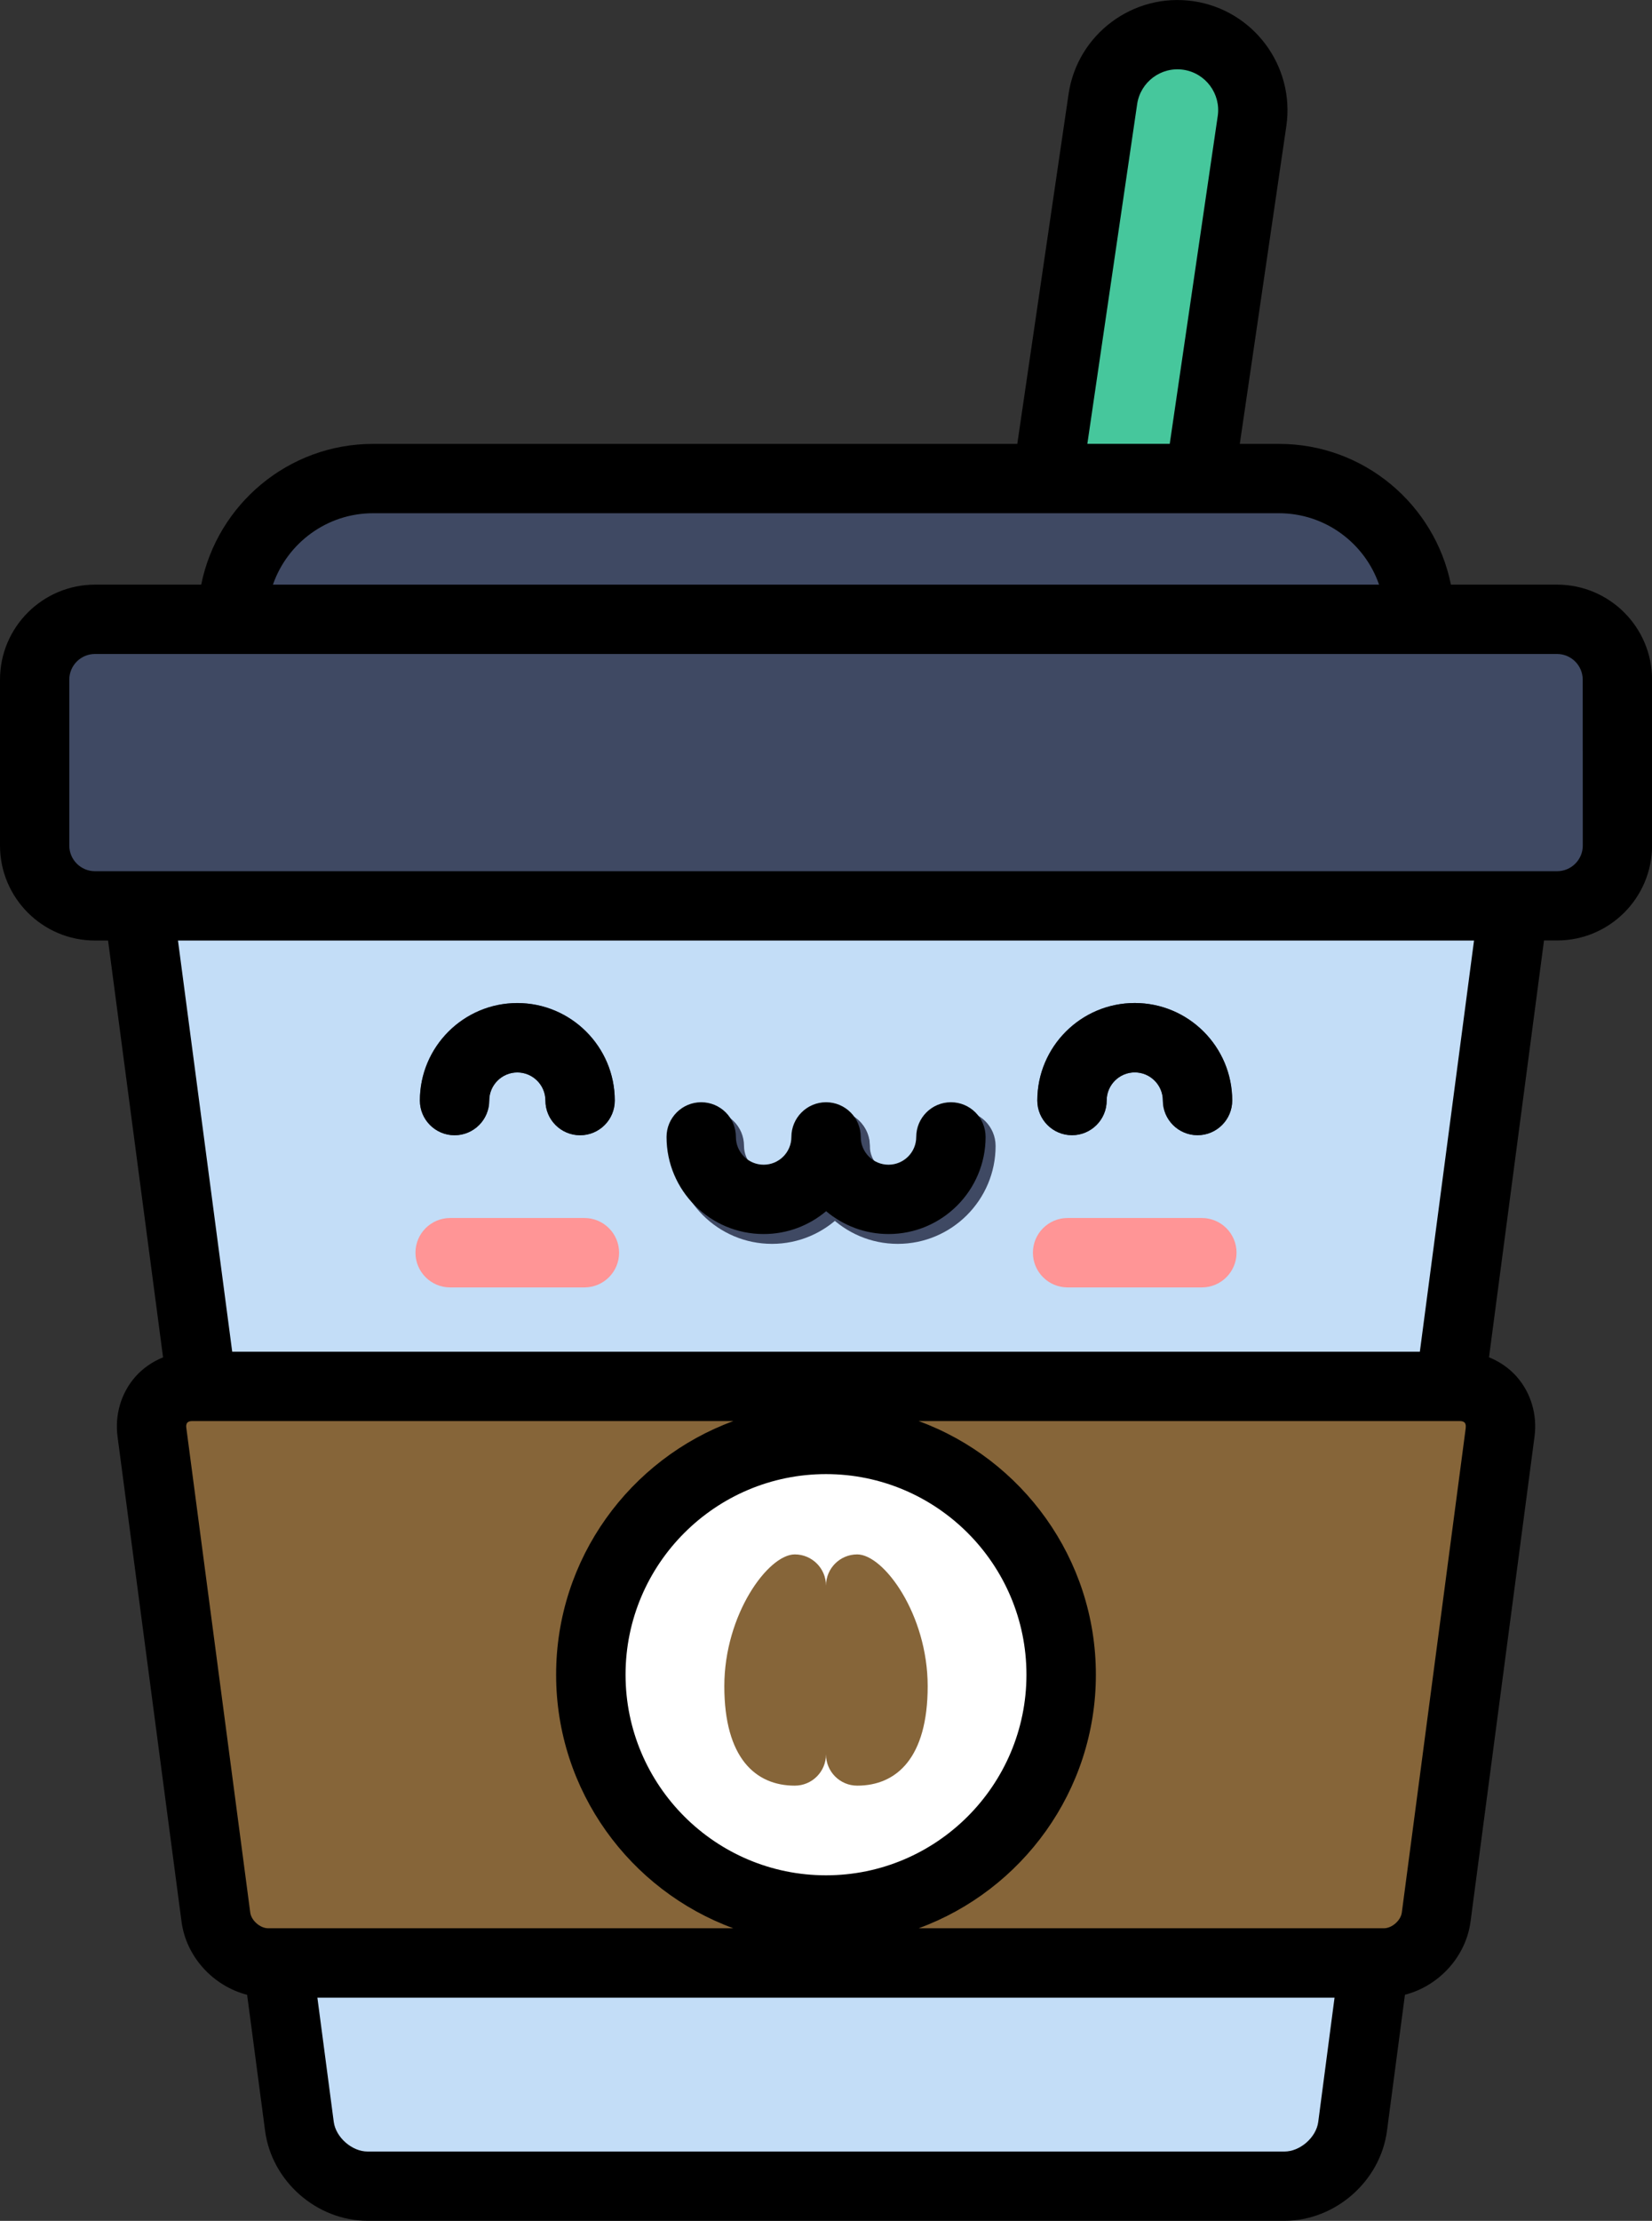 <?xml version="1.0" encoding="UTF-8" standalone="no"?>
<!-- Generator: Adobe Illustrator 19.0.0, SVG Export Plug-In . SVG Version: 6.00 Build 0)  -->

<svg
   xmlns:dc="http://purl.org/dc/elements/1.1/"
   xmlns:cc="http://creativecommons.org/ns#"
   xmlns:rdf="http://www.w3.org/1999/02/22-rdf-syntax-ns#"
   xmlns:svg="http://www.w3.org/2000/svg"
   xmlns="http://www.w3.org/2000/svg"
   xmlns:sodipodi="http://sodipodi.sourceforge.net/DTD/sodipodi-0.dtd"
   xmlns:inkscape="http://www.inkscape.org/namespaces/inkscape"
   version="1.1"
   id="Layer_1"
   x="0px"
   y="0px"
   viewBox="0 0 23.818 32"
   xml:space="preserve"
   sodipodi:docname="cafe.svg"
   inkscape:version="0.92.5 (0.92.5+68)"
   width="23.818"
   height="32"><rect x="0" y="0" width="23.818" height="32" fill="#333333" stroke="none"/><defs
   id="defs63" /><sodipodi:namedview
   pagecolor="#ffffff"
   bordercolor="#666666"
   borderopacity="1"
   objecttolerance="10"
   gridtolerance="10"
   guidetolerance="10"
   inkscape:pageopacity="0"
   inkscape:pageshadow="2"
   inkscape:window-width="1366"
   inkscape:window-height="700"
   id="namedview61"
   showgrid="false"
   inkscape:zoom="1.3037307"
   inkscape:cx="182.84318"
   inkscape:cy="138.13622"
   inkscape:window-x="267"
   inkscape:window-y="1080"
   inkscape:window-maximized="1"
   inkscape:current-layer="Layer_1"
   fit-margin-top="0"
   fit-margin-left="0"
   fit-margin-right="0"
   fit-margin-bottom="0" />
<path
   style="fill:#46c79c;stroke-width:1"
   d="m 15.599,12.075 c -0.052,0 -0.105,-0.004 -0.159,-0.012 -0.594,-0.087 -1.005,-0.639 -0.918,-1.233 l 1.378,-9.402 c 0.087,-0.594 0.639,-1.004 1.233,-0.918 0.594,0.087 1.005,0.639 0.918,1.233 l -1.378,9.402 c -0.079,0.54 -0.543,0.929 -1.074,0.929 z"
   id="path2"
   inkscape:connector-curvature="0" />
<path
   style="fill:#c3ddf7;stroke-width:1"
   d="m 22.086,11.053 c 0.063,-0.474 -0.277,-0.862 -0.756,-0.862 H 2.488 c -0.478,0 -0.818,0.388 -0.756,0.862 l 2.585,19.585 c 0.062,0.474 0.505,0.862 0.983,0.862 H 18.518 c 0.478,0 0.921,-0.388 0.983,-0.862 z"
   id="path4"
   inkscape:connector-curvature="0" />
<g
   id="g12"
   transform="matrix(0.063,0,0,0.063,-4.091,1.1224125e-5)"
   style="stroke-width:16">
	<path
   style="fill:#3f4963;stroke-width:255.998"
   d="m 424.638,142.78 h -31.7 c 0,-17.924 -14.53,-32.455 -32.454,-32.455 H 151.515 c -17.925,0 -32.454,14.531 -32.454,32.455 H 87.359 c -7.65,0 -13.91,6.26 -13.91,13.911 v 38.243 c 0,7.649 6.26,13.909 13.91,13.909 h 337.279 c 7.65,0 13.91,-6.26 13.91,-13.909 V 156.69 c 0,-7.651 -6.26,-13.91 -13.91,-13.91 z"
   id="path6"
   inkscape:connector-curvature="0" />
	<path
   style="fill:#3f4963;stroke-width:255.998"
   d="m 241.605,284.484 c -12.347,0 -22.39,-10.045 -22.39,-22.39 0,-4.417 3.58,-7.996 7.996,-7.996 4.416,0 7.996,3.579 7.996,7.996 0,3.528 2.869,6.397 6.397,6.397 3.528,0 6.397,-2.869 6.397,-6.397 0,-4.417 3.58,-7.996 7.996,-7.996 4.416,0 7.996,3.579 7.996,7.996 0.002,12.345 -10.041,22.39 -22.388,22.39 z"
   id="path8"
   inkscape:connector-curvature="0" />
	<path
   style="fill:#3f4963;stroke-width:255.998"
   d="m 270.392,284.484 c -12.347,0 -22.39,-10.045 -22.39,-22.39 0,-4.417 3.58,-7.996 7.996,-7.996 4.416,0 7.996,3.579 7.996,7.996 0,3.528 2.869,6.397 6.397,6.397 3.528,0 6.397,-2.869 6.397,-6.397 0,-4.417 3.58,-7.996 7.996,-7.996 4.416,0 7.996,3.579 7.996,7.996 0.003,12.345 -10.041,22.39 -22.388,22.39 z"
   id="path10"
   inkscape:connector-curvature="0" />
</g>
<path
   style="fill:#ff9596;stroke-width:1"
   d="m 17.328,18.55 h -1.936 c -0.276,0 -0.5,-0.224 -0.5,-0.5 0,-0.276 0.224,-0.5 0.5,-0.5 h 1.936 c 0.276,0 0.5,0.224 0.5,0.5 6.3e-5,0.276 -0.224,0.5 -0.5,0.5 z"
   id="path14"
   inkscape:connector-curvature="0" />
<path
   style="fill:#3f4963;stroke-width:1"
   d="m 17.265,16.357 c -0.276,0 -0.5,-0.224 -0.5,-0.5 0,-0.223 -0.182,-0.405 -0.405,-0.405 -0.223,0 -0.405,0.182 -0.405,0.405 0,0.276 -0.224,0.5 -0.5,0.5 -0.276,0 -0.5,-0.224 -0.5,-0.5 0,-0.775 0.63,-1.405 1.405,-1.405 0.775,0 1.405,0.63 1.405,1.405 -1.25e-4,0.276 -0.224,0.5 -0.5,0.5 z"
   id="path16"
   inkscape:connector-curvature="0" />
<path
   style="fill:#ff9596;stroke-width:1"
   d="M 8.426,18.55 H 6.49 c -0.276,0 -0.5,-0.224 -0.5,-0.5 0,-0.276 0.224,-0.5 0.5,-0.5 h 1.936 c 0.276,0 0.5,0.224 0.5,0.5 0,0.276 -0.224,0.5 -0.5,0.5 z"
   id="path18"
   inkscape:connector-curvature="0" />
<path
   style="fill:#3f4963;stroke-width:1"
   d="m 8.363,16.357 c -0.276,0 -0.5,-0.224 -0.5,-0.5 0,-0.223 -0.182,-0.405 -0.405,-0.405 -0.223,0 -0.405,0.182 -0.405,0.405 0,0.276 -0.224,0.5 -0.5,0.5 -0.276,0 -0.5,-0.224 -0.5,-0.5 0,-0.775 0.63,-1.405 1.405,-1.405 0.775,0 1.405,0.63 1.405,1.405 -1.25e-4,0.276 -0.224,0.5 -0.5,0.5 z"
   id="path20"
   inkscape:connector-curvature="0" />
<path
   style="fill:#866539;stroke-width:1"
   d="m 2.77,19.976 c -0.367,0 -0.627,0.297 -0.579,0.661 l 0.922,6.986 c 0.048,0.363 0.387,0.661 0.754,0.661 h 16.086 c 0.367,0 0.706,-0.297 0.754,-0.661 l 0.922,-6.986 c 0.048,-0.363 -0.213,-0.661 -0.579,-0.661 z"
   id="path22"
   inkscape:connector-curvature="0" />
<circle
   style="fill:#ffffff;stroke-width:1"
   cx="11.909"
   cy="24.13"
   r="3.39"
   id="circle24" />
<path
   style="fill:#866539;stroke-width:1"
   d="m 12.359,22.397 c -0.248,0 -0.45,0.201 -0.45,0.45 0,-0.248 -0.201,-0.45 -0.45,-0.45 -0.383,0 -1.016,0.866 -1.016,1.899 0,1.033 0.449,1.433 1.016,1.433 0.248,0 0.45,-0.201 0.45,-0.45 0,0.248 0.201,0.45 0.45,0.45 0.567,0 1.016,-0.4 1.016,-1.433 0,-1.033 -0.633,-1.899 -1.016,-1.899 z"
   id="path26"
   inkscape:connector-curvature="0" />
<path
   d="m 15.456,16.357 c 0.276,0 0.5,-0.224 0.5,-0.5 0,-0.223 0.182,-0.405 0.405,-0.405 0.223,0 0.405,0.182 0.405,0.405 0,0.276 0.224,0.5 0.5,0.5 0.276,0 0.5,-0.224 0.5,-0.5 0,-0.774 -0.63,-1.405 -1.405,-1.405 -0.775,0 -1.405,0.63 -1.405,1.405 6.2e-5,0.276 0.224,0.5 0.5,0.5 z m 6.994,-7.933 h -1.531 c -0.233,-1.155 -1.255,-2.028 -2.478,-2.028 h -0.566 l 0.671,-4.579 C 18.672,0.951 18.071,0.144 17.205,0.017 c -0.865,-0.126 -1.673,0.475 -1.799,1.34 l -0.739,5.039 H 5.379 c -1.223,0 -2.246,0.873 -2.478,2.028 H 1.369 C 0.614,8.424 0,9.038 0,9.793 v 2.39 c 0,0.755 0.614,1.369 1.369,1.369 h 0.189 l 0.793,6.006 c -0.154,0.062 -0.292,0.157 -0.402,0.282 -0.203,0.232 -0.296,0.546 -0.254,0.862 l 0.922,6.986 c 0.068,0.511 0.459,0.929 0.946,1.055 l 0.259,1.96 c 0.096,0.727 0.745,1.296 1.479,1.296 H 18.518 c 0.733,0 1.383,-0.569 1.479,-1.296 l 0.259,-1.961 c 0.487,-0.126 0.878,-0.544 0.946,-1.055 l 0.922,-6.986 c 0.042,-0.316 -0.051,-0.63 -0.254,-0.862 -0.11,-0.125 -0.248,-0.22 -0.402,-0.282 l 0.793,-6.006 h 0.189 c 0.755,0 1.369,-0.614 1.369,-1.369 V 9.793 c -1.25e-4,-0.755 -0.614,-1.369 -1.369,-1.369 z m -6.055,-6.923 c 0.047,-0.32 0.345,-0.543 0.666,-0.496 0.32,0.047 0.543,0.346 0.496,0.666 l -0.692,4.724 H 15.677 Z M 5.379,7.395 H 18.439 c 0.668,0 1.237,0.431 1.444,1.029 H 3.935 c 0.208,-0.598 0.776,-1.029 1.444,-1.029 z M 3.866,27.784 c -0.115,0 -0.243,-0.112 -0.258,-0.226 l -0.922,-6.986 c -0.003,-0.022 -0.003,-0.052 0.014,-0.072 0.017,-0.02 0.047,-0.024 0.069,-0.024 h 7.804 c -1.489,0.546 -2.555,1.978 -2.555,3.654 0,1.676 1.066,3.108 2.555,3.654 z m 8.043,-6.544 c 1.594,0 2.89,1.297 2.89,2.89 0,1.594 -1.297,2.891 -2.89,2.891 -1.594,0 -2.89,-1.297 -2.89,-2.891 -6.3e-5,-1.594 1.297,-2.89 2.89,-2.89 z m 7.097,9.334 c -0.029,0.224 -0.262,0.427 -0.488,0.427 H 5.3 c -0.226,0 -0.458,-0.204 -0.488,-0.427 l -0.236,-1.79 h 14.665 z m 2.127,-10.002 -0.922,6.986 c -0.015,0.114 -0.143,0.226 -0.258,0.226 h -6.708 c 1.489,-0.546 2.555,-1.978 2.555,-3.654 0,-1.676 -1.066,-3.108 -2.555,-3.654 h 7.804 c 0.022,0 0.052,0.004 0.069,0.024 0.017,0.019 0.017,0.05 0.014,0.072 z m -0.662,-1.095 H 3.348 L 2.566,13.552 H 21.252 Z m 2.349,-7.293 c 0,0.204 -0.166,0.369 -0.37,0.369 H 1.369 c -0.204,0 -0.37,-0.166 -0.37,-0.369 V 9.793 c 0,-0.204 0.166,-0.37 0.37,-0.37 h 21.08 c 0.204,0 0.37,0.166 0.37,0.37 z m -11.809,5.597 c 0.342,0 0.656,-0.124 0.9,-0.329 0.244,0.205 0.557,0.329 0.9,0.329 0.772,0 1.399,-0.628 1.399,-1.399 0,-0.276 -0.224,-0.5 -0.5,-0.5 -0.276,0 -0.5,0.224 -0.5,0.5 0,0.221 -0.179,0.4 -0.4,0.4 -0.221,0 -0.4,-0.179 -0.4,-0.4 0,-0.276 -0.224,-0.5 -0.5,-0.5 -0.276,0 -0.5,0.224 -0.5,0.5 0,0.221 -0.179,0.4 -0.4,0.4 -0.221,0 -0.4,-0.179 -0.4,-0.4 0,-0.276 -0.224,-0.5 -0.5,-0.5 -0.276,0 -0.5,0.224 -0.5,0.5 -2.5e-4,0.772 0.628,1.399 1.399,1.399 z m -4.457,-1.423 c 0.276,0 0.5,-0.224 0.5,-0.5 0,-0.223 0.182,-0.405 0.405,-0.405 0.223,0 0.405,0.182 0.405,0.405 0,0.276 0.224,0.5 0.5,0.5 0.276,0 0.5,-0.224 0.5,-0.5 0,-0.774 -0.63,-1.405 -1.405,-1.405 -0.775,0 -1.405,0.63 -1.405,1.405 6.3e-5,0.276 0.224,0.5 0.5,0.5 z"
   id="path28"
   inkscape:connector-curvature="0"
   style="stroke-width:1" />
<g
   id="g30"
   transform="translate(-65.453,-479.998)">
</g>
<g
   id="g32"
   transform="translate(-65.453,-479.998)">
</g>
<g
   id="g34"
   transform="translate(-65.453,-479.998)">
</g>
<g
   id="g36"
   transform="translate(-65.453,-479.998)">
</g>
<g
   id="g38"
   transform="translate(-65.453,-479.998)">
</g>
<g
   id="g40"
   transform="translate(-65.453,-479.998)">
</g>
<g
   id="g42"
   transform="translate(-65.453,-479.998)">
</g>
<g
   id="g44"
   transform="translate(-65.453,-479.998)">
</g>
<g
   id="g46"
   transform="translate(-65.453,-479.998)">
</g>
<g
   id="g48"
   transform="translate(-65.453,-479.998)">
</g>
<g
   id="g50"
   transform="translate(-65.453,-479.998)">
</g>
<g
   id="g52"
   transform="translate(-65.453,-479.998)">
</g>
<g
   id="g54"
   transform="translate(-65.453,-479.998)">
</g>
<g
   id="g56"
   transform="translate(-65.453,-479.998)">
</g>
<g
   id="g58"
   transform="translate(-65.453,-479.998)">
</g>
</svg>